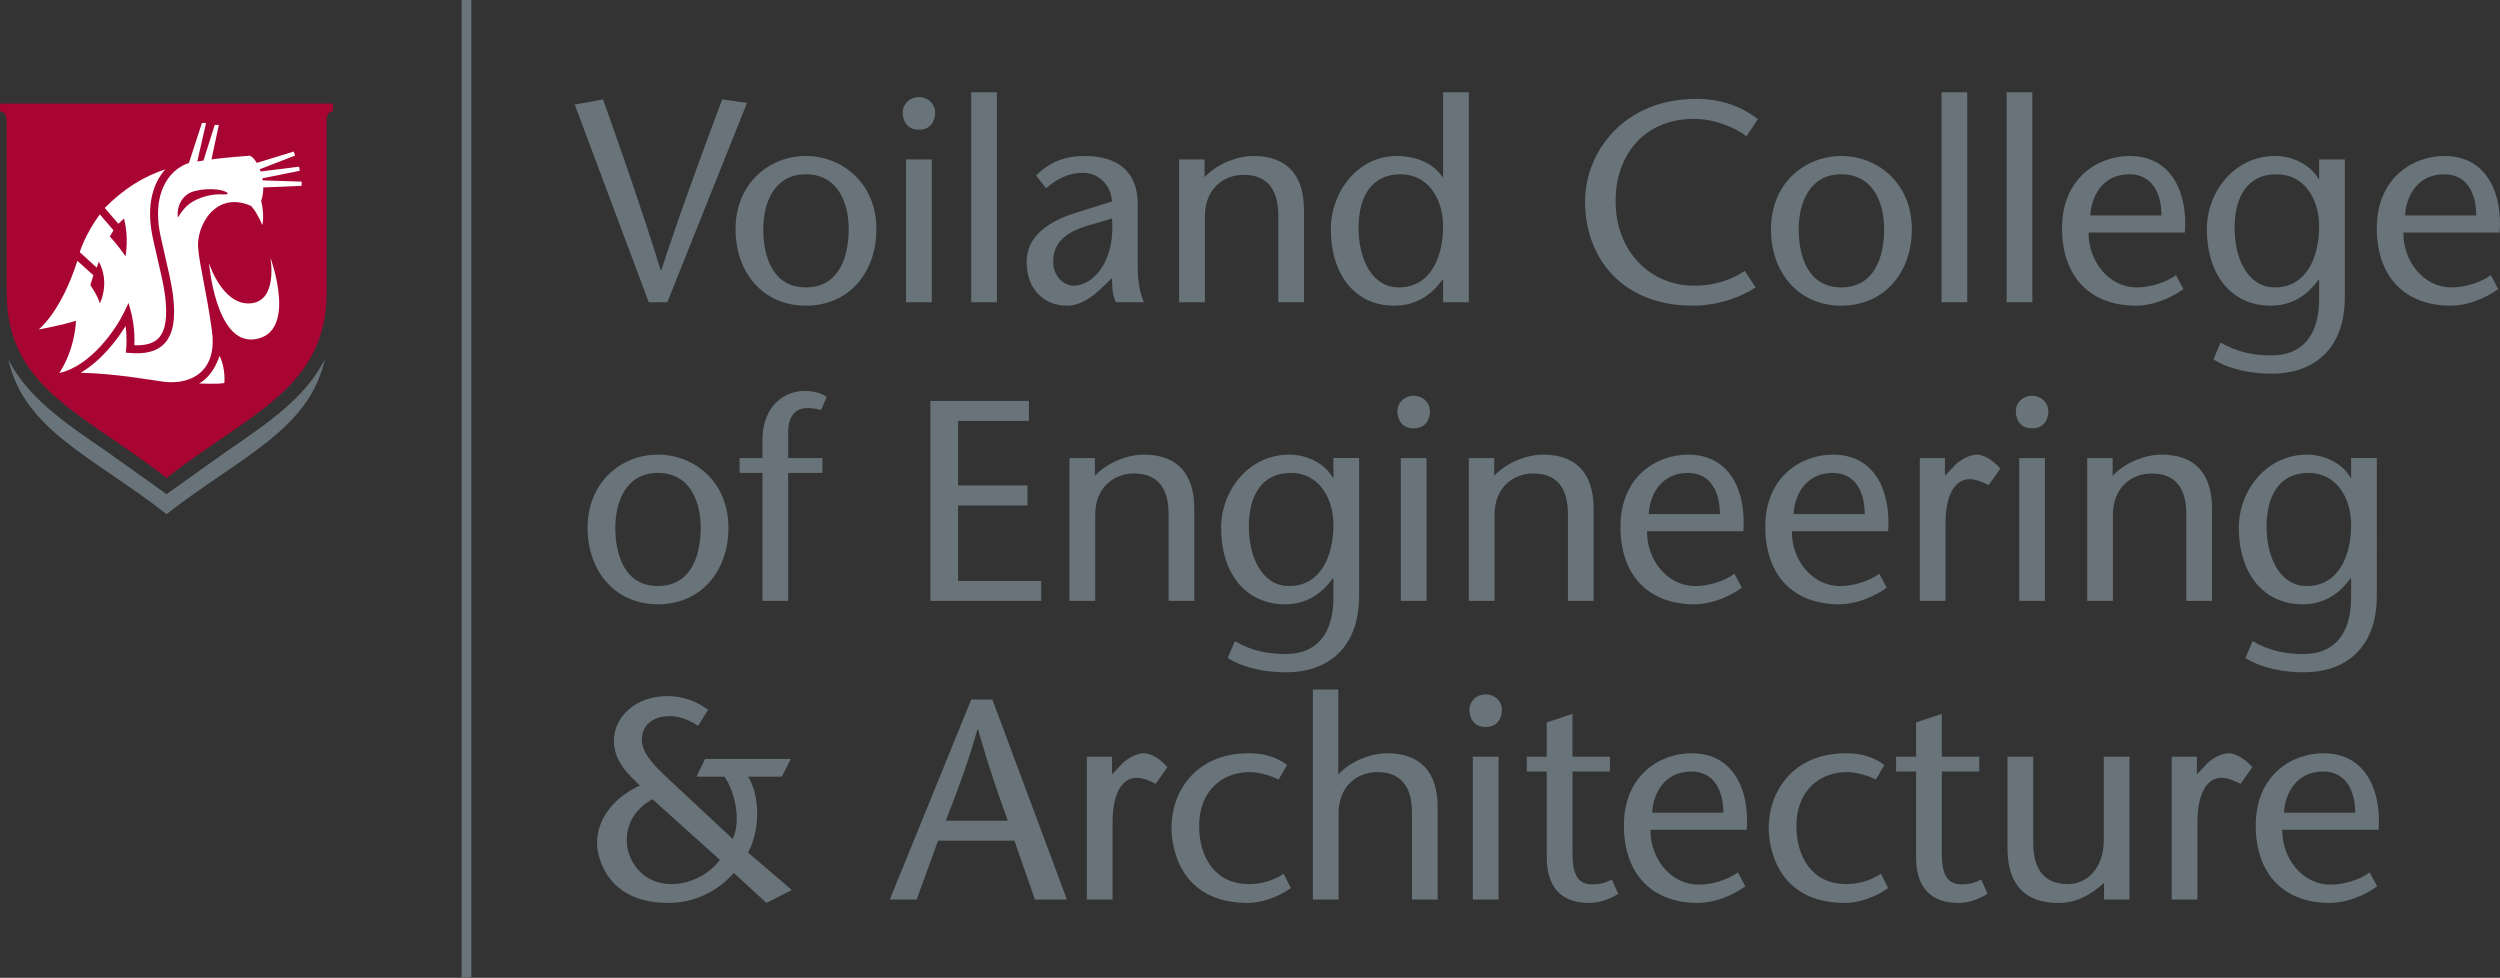 <?xml version="1.0" encoding="utf-8"?>
<!-- Generator: Adobe Illustrator 17.0.0, SVG Export Plug-In . SVG Version: 6.00 Build 0)  -->
<!DOCTYPE svg PUBLIC "-//W3C//DTD SVG 1.1//EN" "http://www.w3.org/Graphics/SVG/1.1/DTD/svg11.dtd">
<svg version="1.1" id="Layer_2" xmlns="http://www.w3.org/2000/svg" xmlns:xlink="http://www.w3.org/1999/xlink" x="0px" y="0px"
	 width="192.549px" height="75.31px" viewBox="0 0 192.549 75.31" enable-background="new 0 0 192.549 75.31" xml:space="preserve">
<rect x="0" y="0" width="192.549" height="75.31" fill="#333333" stroke="none"/>
<g>
	<path fill="#68737A" d="M49.966,23.28L44.267,8.054l2.179-0.396c1.496,4.203,2.971,8.427,4.444,13.157h0.044
		c1.54-4.73,3.125-8.955,4.687-13.157l1.915,0.264l-6.14,15.358H49.966z"/>
	<path fill="#68737A" d="M56.652,17.647c0-3.564,2.641-5.633,5.413-5.633c2.772,0,5.435,2.068,5.435,5.633
		c0,3.41-2.178,5.897-5.435,5.897C58.831,23.544,56.652,21.058,56.652,17.647z M58.787,17.647c0,2.068,0.704,4.488,3.278,4.488
		c2.597,0,3.301-2.42,3.301-4.488c0-1.98-0.814-4.225-3.301-4.225C59.601,13.423,58.787,15.667,58.787,17.647z"/>
	<path fill="#68737A" d="M69.522,8.648c0-0.55,0.462-1.166,1.254-1.166s1.254,0.616,1.254,1.166c0,0.594-0.285,1.342-1.254,1.342
		C69.809,9.99,69.522,9.242,69.522,8.648z M71.767,12.279V23.28h-1.98V12.279H71.767z"/>
	<path fill="#68737A" d="M74.802,23.28V7.108h1.98V23.28H74.802z"/>
	<path fill="#68737A" d="M84.944,22.092c-0.77,0.77-1.738,1.452-2.75,1.452c-1.849,0-3.125-1.32-3.125-3.388
		c0-1.915,1.629-3.125,3.917-3.807l2.662-0.836c-0.088-1.342-1.122-2.2-2.2-2.2c-1.276,0-2.09,0.528-2.883,1.188l-0.77-0.99
		c1.1-1.056,2.222-1.496,3.763-1.496c1.649,0,4.07,0.528,4.07,3.741v4.84c0,0.836,0.11,1.893,0.484,2.685h-2.156
		c-0.265-0.462-0.309-1.166-0.309-1.87L84.944,22.092z M83.756,17.383c-1.738,0.528-2.64,1.365-2.64,2.75
		c0,1.145,0.792,1.87,1.584,1.87c1.408,0,3.212-1.738,2.948-5.17L83.756,17.383z"/>
	<path fill="#68737A" d="M92.776,13.643c1.034-1.1,2.618-1.628,3.762-1.628c2.531,0,3.895,1.408,3.895,4.181v7.085h-1.979v-6.667
		c0-2.068-0.881-3.147-2.663-3.147c-1.562,0-2.992,1.078-2.992,3.19v6.623h-1.98V12.279h1.959V13.643z"/>
	<path fill="#68737A" d="M111.146,21.542h-0.044c-0.771,1.078-1.937,2.002-3.74,2.002c-2.971,0-4.863-2.376-4.863-5.897
		c0-2.86,2.068-5.633,5.083-5.633c1.496,0,2.839,0.572,3.521,1.628h0.044V7.108h1.98V23.28h-1.98V21.542z M111.146,17.427
		c0-2.068-1.122-4.004-3.278-4.004c-2.288,0-3.234,1.804-3.234,4.137c0,2.354,1.012,4.576,3.103,4.576
		C110.135,22.136,111.146,19.87,111.146,17.427z"/>
	<path fill="#68737A" d="M134.511,10.497c-0.727-0.594-2.377-1.342-4.027-1.342c-3.806,0-6.051,2.729-6.051,6.337
		c0,3.895,2.685,6.513,6.051,6.513c1.673,0,2.993-0.528,3.895-1.144l0.837,1.275c-1.034,0.704-2.86,1.408-4.841,1.408
		c-5.501,0-8.295-3.762-8.295-8.009c0-3.873,3.036-7.921,8.559-7.921c2.2,0,3.74,0.77,4.753,1.562L134.511,10.497z"/>
	<path fill="#68737A" d="M136.4,17.647c0-3.564,2.641-5.633,5.413-5.633c2.772,0,5.435,2.068,5.435,5.633
		c0,3.41-2.178,5.897-5.435,5.897C138.579,23.544,136.4,21.058,136.4,17.647z M138.535,17.647c0,2.068,0.704,4.488,3.278,4.488
		c2.597,0,3.301-2.42,3.301-4.488c0-1.98-0.814-4.225-3.301-4.225C139.349,13.423,138.535,15.667,138.535,17.647z"/>
	<path fill="#68737A" d="M149.535,23.28V7.108h1.98V23.28H149.535z"/>
	<path fill="#68737A" d="M154.55,23.28V7.108h1.98V23.28H154.55z"/>
	<path fill="#68737A" d="M160.864,17.912c-0.023,2.201,1.54,4.224,3.718,4.224c1.013,0,2.245-0.374,3.015-0.945l0.572,1.078
		c-1.145,0.813-2.509,1.275-3.652,1.275c-3.433,0-5.699-2.112-5.699-5.984c0-3.807,2.729-5.545,5.215-5.545
		c3.345,0,4.467,3.015,4.247,5.897H160.864z M166.475,16.591c0-1.716-0.726-3.168-2.464-3.168c-2.112,0-2.949,1.76-3.015,3.168
		H166.475z"/>
	<path fill="#68737A" d="M180.599,22.884c0,4.203-2.618,5.897-5.589,5.897c-1.628,0-3.257-0.309-4.533-1.101l0.551-1.298
		c1.342,0.771,2.574,0.99,3.938,0.99c2.267,0,3.652-1.452,3.652-4.335v-1.496h-0.044c-0.771,1.078-1.937,2.002-3.675,2.002
		c-3.036,0-4.929-2.376-4.929-5.897c0-2.86,2.112-5.633,5.259-5.633c1.32,0,2.729,0.66,3.345,1.782h0.044v-1.518h1.98V22.884z
		 M178.618,17.427c0-2.068-1.122-4.004-3.278-4.004c-2.288,0-3.234,1.804-3.234,4.137c0,2.354,1.012,4.576,3.103,4.576
		C177.606,22.136,178.618,19.87,178.618,17.427z"/>
	<path fill="#68737A" d="M185.107,17.912c-0.022,2.201,1.54,4.224,3.718,4.224c1.013,0,2.245-0.374,3.015-0.945l0.572,1.078
		c-1.144,0.813-2.509,1.275-3.652,1.275c-3.433,0-5.699-2.112-5.699-5.984c0-3.807,2.728-5.545,5.215-5.545
		c3.345,0,4.467,3.015,4.247,5.897H185.107z M190.718,16.591c0-1.716-0.726-3.168-2.464-3.168c-2.112,0-2.949,1.76-3.015,3.168
		H190.718z"/>
	<path fill="#68737A" d="M45.257,40.647c0-3.564,2.641-5.633,5.413-5.633c2.772,0,5.435,2.068,5.435,5.633
		c0,3.41-2.178,5.896-5.435,5.896C47.436,46.544,45.257,44.058,45.257,40.647z M47.392,40.647c0,2.068,0.704,4.488,3.278,4.488
		c2.597,0,3.301-2.42,3.301-4.488c0-1.98-0.814-4.225-3.301-4.225C48.205,36.423,47.392,38.667,47.392,40.647z"/>
	<path fill="#68737A" d="M58.722,46.28v-9.857h-1.761v-1.145h1.761v-1.342c0-2.948,1.98-3.828,3.213-3.828
		c0.571,0,1.254,0.109,1.738,0.462l-0.44,1.012c-0.33-0.088-0.639-0.154-1.078-0.154c-0.33,0-1.452,0.089-1.452,1.871v1.979h2.641
		v1.145h-2.641v9.857H58.722z"/>
	<path fill="#68737A" d="M79.248,32.418h-5.457v4.973h5.347v1.541h-5.347v5.809h6.403v1.54h-8.537V30.878h7.591V32.418z"/>
	<path fill="#68737A" d="M84.329,36.643c1.034-1.1,2.618-1.628,3.762-1.628c2.531,0,3.895,1.408,3.895,4.181v7.085h-1.979v-6.667
		c0-2.068-0.881-3.146-2.663-3.146c-1.562,0-2.992,1.078-2.992,3.19v6.623H82.37V35.278h1.959V36.643z"/>
	<path fill="#68737A" d="M104.68,45.884c0,4.203-2.618,5.897-5.589,5.897c-1.628,0-3.257-0.309-4.533-1.101l0.551-1.298
		c1.342,0.771,2.574,0.99,3.938,0.99c2.267,0,3.652-1.452,3.652-4.335v-1.496h-0.044c-0.771,1.078-1.937,2.002-3.675,2.002
		c-3.036,0-4.929-2.376-4.929-5.896c0-2.86,2.112-5.633,5.259-5.633c1.32,0,2.728,0.66,3.345,1.782h0.044v-1.519h1.98V45.884z
		 M102.699,40.428c0-2.068-1.122-4.005-3.278-4.005c-2.288,0-3.234,1.805-3.234,4.137c0,2.354,1.012,4.576,3.103,4.576
		C101.687,45.136,102.699,42.87,102.699,40.428z"/>
	<path fill="#68737A" d="M107.626,31.649c0-0.551,0.462-1.166,1.254-1.166s1.254,0.615,1.254,1.166c0,0.594-0.285,1.342-1.254,1.342
		C107.912,32.99,107.626,32.242,107.626,31.649z M109.87,35.278V46.28h-1.98V35.278H109.87z"/>
	<path fill="#68737A" d="M115.084,36.643c1.034-1.1,2.618-1.628,3.762-1.628c2.531,0,3.895,1.408,3.895,4.181v7.085h-1.979v-6.667
		c0-2.068-0.881-3.146-2.663-3.146c-1.562,0-2.992,1.078-2.992,3.19v6.623h-1.98V35.278h1.959V36.643z"/>
	<path fill="#68737A" d="M126.854,40.911c-0.022,2.201,1.54,4.225,3.718,4.225c1.013,0,2.245-0.374,3.015-0.945l0.572,1.078
		c-1.145,0.813-2.509,1.275-3.652,1.275c-3.433,0-5.699-2.112-5.699-5.984c0-3.807,2.729-5.545,5.215-5.545
		c3.345,0,4.467,3.015,4.247,5.897H126.854z M132.465,39.591c0-1.716-0.726-3.168-2.464-3.168c-2.112,0-2.949,1.76-3.015,3.168
		H132.465z"/>
	<path fill="#68737A" d="M138.008,40.911c-0.022,2.201,1.54,4.225,3.718,4.225c1.013,0,2.245-0.374,3.015-0.945l0.572,1.078
		c-1.145,0.813-2.509,1.275-3.652,1.275c-3.433,0-5.699-2.112-5.699-5.984c0-3.807,2.729-5.545,5.215-5.545
		c3.345,0,4.467,3.015,4.247,5.897H138.008z M143.618,39.591c0-1.716-0.726-3.168-2.464-3.168c-2.112,0-2.949,1.76-3.015,3.168
		H143.618z"/>
	<path fill="#68737A" d="M149.799,36.643l0.792-0.836c0.462-0.462,1.188-0.792,1.65-0.792c0.484,0,1.21,0.352,1.826,1.078
		l-0.902,1.276c-0.483-0.242-0.968-0.462-1.474-0.462c-1.013,0-1.849,1.012-1.849,3.454v5.919h-1.98V35.278h1.936V36.643z"/>
	<path fill="#68737A" d="M155.255,31.649c0-0.551,0.462-1.166,1.254-1.166c0.792,0,1.254,0.615,1.254,1.166
		c0,0.594-0.285,1.342-1.254,1.342C155.541,32.99,155.255,32.242,155.255,31.649z M157.499,35.278V46.28h-1.98V35.278H157.499z"/>
	<path fill="#68737A" d="M162.713,36.643c1.034-1.1,2.618-1.628,3.762-1.628c2.531,0,3.895,1.408,3.895,4.181v7.085h-1.98v-6.667
		c0-2.068-0.881-3.146-2.663-3.146c-1.562,0-2.992,1.078-2.992,3.19v6.623h-1.98V35.278h1.959V36.643z"/>
	<path fill="#68737A" d="M183.063,45.884c0,4.203-2.618,5.897-5.589,5.897c-1.628,0-3.257-0.309-4.533-1.101l0.551-1.298
		c1.342,0.771,2.574,0.99,3.938,0.99c2.267,0,3.652-1.452,3.652-4.335v-1.496h-0.044c-0.77,1.078-1.936,2.002-3.675,2.002
		c-3.036,0-4.929-2.376-4.929-5.896c0-2.86,2.112-5.633,5.259-5.633c1.32,0,2.729,0.66,3.345,1.782h0.044v-1.519h1.98V45.884z
		 M181.083,40.428c0-2.068-1.122-4.005-3.278-4.005c-2.288,0-3.234,1.805-3.234,4.137c0,2.354,1.012,4.576,3.103,4.576
		C180.071,45.136,181.083,42.87,181.083,40.428z"/>
	<path fill="#68737A" d="M56.435,64.615c0.639-1.298,0.22-3.565-0.638-4.796h-2.156l0.66-1.364h6.601l-0.682,1.364h-2.597
		c0.792,1.275,1.056,3.762,0,5.852l3.366,2.882l-1.958,0.99l-2.509-2.31c-1.188,1.342-2.926,2.31-5.061,2.31
		c-4.797,0-5.479-3.652-5.479-4.599c0-2.024,1.474-3.608,3.3-4.444c-0.857-0.814-2.002-1.87-2.002-3.454
		c0-1.805,1.65-3.433,4.114-3.433c1.167,0,2.179,0.352,3.146,1.056l-0.769,1.232c-0.374-0.242-1.232-0.748-2.179-0.748
		c-1.43,0-2.156,0.814-2.156,1.782c0,0.88,0.55,1.694,2.068,3.08L56.435,64.615z M50.252,61.558
		c-1.387,0.77-1.981,1.914-1.981,3.191c0,1.408,1.101,3.344,3.433,3.344c1.694,0,3.103-0.968,3.74-1.87L50.252,61.558z"/>
	<path fill="#68737A" d="M76.432,53.878l5.742,15.402H79.71l-1.584-4.532h-5.875l-1.65,4.532h-2.068l6.271-15.402H76.432z
		 M77.619,63.207c-0.77-2.134-1.518-4.269-2.288-7.041h-0.044c-0.792,2.772-1.606,4.907-2.442,7.041H77.619z"/>
	<path fill="#68737A" d="M85.648,59.643l0.792-0.836c0.462-0.462,1.188-0.792,1.65-0.792c0.484,0,1.21,0.352,1.826,1.078
		l-0.902,1.276c-0.483-0.242-0.968-0.462-1.474-0.462c-1.013,0-1.849,1.012-1.849,3.454v5.919h-1.98V58.278h1.937V59.643z"/>
	<path fill="#68737A" d="M99.422,68.4c-1.078,0.77-2.376,1.144-3.322,1.144c-5.215,0-5.875-4.269-5.875-5.786
		c0-2.751,1.826-5.743,5.963-5.743c1.122,0,2.135,0.286,2.948,0.902l-0.66,1.122c-0.638-0.309-1.452-0.572-2.266-0.572
		c-1.805,0-3.851,1.188-3.851,4.181c0,2.288,1.166,4.444,3.828,4.444c0.946,0,1.826-0.242,2.685-0.792L99.422,68.4z"/>
	<path fill="#68737A" d="M103.073,59.643c1.034-1.1,2.618-1.628,3.762-1.628c2.531,0,3.895,1.408,3.895,4.181v7.085h-1.979v-6.667
		c0-2.068-0.881-3.146-2.663-3.146c-1.561,0-2.992,1.078-2.992,3.19v6.623h-1.98V53.108h1.959V59.643z"/>
	<path fill="#68737A" d="M113.171,54.648c0-0.551,0.462-1.166,1.254-1.166s1.254,0.615,1.254,1.166c0,0.594-0.285,1.342-1.254,1.342
		C113.457,55.99,113.171,55.242,113.171,54.648z M115.415,58.278V69.28h-1.98V58.278H115.415z"/>
	<path fill="#68737A" d="M121.112,58.278h2.883v1.145h-2.883v6.226c0,1.541,0.309,2.465,1.519,2.465
		c0.726,0,1.144-0.176,1.518-0.374l0.483,1.1c-0.682,0.44-1.496,0.704-2.244,0.704c-2.2,0-3.257-1.275-3.257-3.521v-6.601h-1.54
		v-1.145h1.54v-2.64l1.98-0.66V58.278z"/>
	<path fill="#68737A" d="M127.119,63.911c-0.022,2.201,1.54,4.225,3.718,4.225c1.013,0,2.245-0.374,3.015-0.945l0.572,1.078
		c-1.145,0.813-2.509,1.275-3.652,1.275c-3.433,0-5.699-2.112-5.699-5.984c0-3.807,2.729-5.545,5.215-5.545
		c3.345,0,4.467,3.015,4.247,5.897H127.119z M132.729,62.591c0-1.716-0.726-3.168-2.464-3.168c-2.112,0-2.949,1.76-3.015,3.168
		H132.729z"/>
	<path fill="#68737A" d="M145.423,68.4c-1.078,0.77-2.376,1.144-3.322,1.144c-5.215,0-5.875-4.269-5.875-5.786
		c0-2.751,1.826-5.743,5.963-5.743c1.122,0,2.135,0.286,2.948,0.902l-0.66,1.122c-0.638-0.309-1.452-0.572-2.266-0.572
		c-1.805,0-3.851,1.188-3.851,4.181c0,2.288,1.166,4.444,3.828,4.444c0.946,0,1.826-0.242,2.685-0.792L145.423,68.4z"/>
	<path fill="#68737A" d="M149.558,58.278h2.883v1.145h-2.883v6.226c0,1.541,0.309,2.465,1.519,2.465
		c0.726,0,1.145-0.176,1.518-0.374l0.483,1.1c-0.682,0.44-1.496,0.704-2.244,0.704c-2.2,0-3.257-1.275-3.257-3.521v-6.601h-1.54
		v-1.145h1.54v-2.64l1.98-0.66V58.278z"/>
	<path fill="#68737A" d="M162.055,68.004c-1.122,0.969-2.112,1.54-3.543,1.54c-2.53,0-3.895-1.408-3.895-4.181v-7.085h1.98v6.645
		c0,2.068,0.88,3.168,2.662,3.168c1.519,0,2.772-1.254,2.772-3.388v-6.426h1.98V69.28h-1.958V68.004z"/>
	<path fill="#68737A" d="M169.203,59.643l0.792-0.836c0.462-0.462,1.189-0.792,1.65-0.792c0.484,0,1.21,0.352,1.826,1.078
		l-0.902,1.276c-0.483-0.242-0.968-0.462-1.474-0.462c-1.013,0-1.849,1.012-1.849,3.454v5.919h-1.98V58.278h1.936V59.643z"/>
	<path fill="#68737A" d="M175.782,63.911c-0.022,2.201,1.54,4.225,3.718,4.225c1.013,0,2.245-0.374,3.015-0.945l0.572,1.078
		c-1.145,0.813-2.509,1.275-3.652,1.275c-3.433,0-5.699-2.112-5.699-5.984c0-3.807,2.729-5.545,5.215-5.545
		c3.345,0,4.467,3.015,4.247,5.897H175.782z M181.393,62.591c0-1.716-0.726-3.168-2.464-3.168c-2.112,0-2.949,1.76-3.015,3.168
		H181.393z"/>
</g>
<g>
	<line fill="#68737A" x1="35.928" y1="-0.024" x2="35.928" y2="75.286"/>
	<rect x="35.553" y="-0.024" fill="#68737A" width="0.75" height="75.31"/>
</g>
<g>
	<path fill="#68737A" d="M17.445,34.769l-4.616,3.289L8.21,34.769c-3.283-2.244-6.098-4.17-7.571-7.094
		c1.216,5.481,6.575,7.531,12.19,11.924c5.613-4.393,10.972-6.443,12.188-11.924C23.543,30.599,20.729,32.524,17.445,34.769z"/>
	<path fill="#A90533" d="M0,7.976V8.55c0.357,0.125,0.475,0.236,0.512,0.758v13.243c0,7.365,5.995,9.313,12.319,14.26
		c6.325-4.947,12.321-6.896,12.321-14.26V9.158c0.047-0.399,0.175-0.498,0.496-0.608V7.976H0z"/>
	<g>
		<g>
			<g>
				<path fill="#FFFFFF" d="M15.325,29.536c0,0,1.024-0.437,1.586-2.132c0.494,1.034,0.365,2.095,0.365,2.095
					C16.822,29.601,15.325,29.536,15.325,29.536z"/>
				<path fill="#FFFFFF" d="M20.826,19.846c0,0,0.626,3.405-1.587,3.522c-2.135,0.111-3.141-3.101-3.141-3.101
					s0.516,6.278,3.509,5.863C22.978,25.667,20.826,19.846,20.826,19.846z"/>
			</g>
		</g>
		<path fill="#FFFFFF" d="M4.572,28.726c0.001,0,0.004,0,0.004,0c2.495-0.569,4.406-3.482,4.968-4.651L9.9,23.333l0.215,0.793
			c0.011,0.043,0.243,0.917,0.243,2.073c0,0.127-0.004,0.258-0.011,0.391c0.861,0.032,1.476-0.142,1.858-0.54
			c0.548-0.567,0.713-1.641,0.508-3.283c-0.1-0.786-0.39-2.037-0.648-3.139c-0.132-0.565-0.256-1.098-0.331-1.476
			c-0.481-2.413,0.116-3.91,0.702-4.742c0.093-0.131,0.193-0.253,0.299-0.372c-1.727,0.582-3.176,1.484-4.669,2.977l1.051,1.22
			l0.43-0.404c0.406,1.515,0.114,2.909,0.114,2.909c-0.553-0.842-1.205-1.525-1.205-1.525l0.285-0.479l-0.947-1.1l-0.109-0.125
			c-1.165,1.601-1.541,2.909-1.541,2.909l0.825,0.756l0.482,0.436l0.161-0.464c0.889,1.663,0.077,3.218,0.077,3.218
			c-0.145-0.567-0.73-1.405-0.73-1.405l0.23-0.763L5.96,20.089c-1.278,3.996-2.986,5.29-2.986,5.29s1.848-0.333,2.877-0.679
			C5.851,24.7,5.822,26.805,4.572,28.726z"/>
		<path fill="#FFFFFF" d="M23.228,14.312l-2.952,0.125c0.002,0.348-0.045,0.7-0.157,1.033c0.275,1.206,0.084,1.861,0.084,1.861
			c-0.494-1.149-0.87-1.47-0.87-1.47c-2.711-1.205-4.234,1.519-4.071,3.276c0.133,1.446,0.657,3.362,1.065,6.368
			c0.344,2.531-0.936,3.625-2.41,3.875c-0.032,0.005-0.064,0.011-0.097,0.017c-0.009,0-0.016,0-0.024,0.003
			c-0.239,0.03-0.492,0.043-0.762,0.036c-0.008-0.002-0.019-0.002-0.027-0.002c-0.03,0-0.058-0.004-0.088-0.004
			c-0.114-0.007-0.228-0.018-0.34-0.033c-1.147-0.158-3.714-0.625-6.365-0.689c1.56-0.91,2.78-2.487,3.46-3.604
			c0.04,0.309,0.072,0.688,0.072,1.104c0,0.207-0.007,0.426-0.028,0.647l-0.025,0.305l0.305,0.025
			c1.221,0.107,2.086-0.126,2.65-0.709c0.692-0.722,0.905-1.923,0.671-3.785c-0.101-0.816-0.398-2.084-0.657-3.201
			c-0.129-0.559-0.251-1.089-0.326-1.455c-0.438-2.202,0.086-3.539,0.603-4.271c0.404-0.574,0.963-0.995,1.574-1.197
			c0.012-0.002,0.023-0.004,0.033-0.006l1.008-3.094h0.317l-0.677,2.973c0.156-0.026,0.315-0.051,0.477-0.077l0.87-2.742h0.314
			l-0.569,2.656c0.9-0.116,1.878-0.207,2.961-0.286c0.176,0.071,0.364,0.273,0.531,0.556l2.842-0.875l0.106,0.308l-2.716,1.053
			c0.021,0.056,0.042,0.114,0.059,0.174l2.97-0.37l0.049,0.318l-2.881,0.576c0.011,0.054,0.02,0.107,0.028,0.161l2.997,0.097
			L23.228,14.312z M14.674,15.64c0.596-0.417,1.608-0.739,2.56-0.666c0.24,0.019,0.444-0.045,0.185-0.183
			c-0.711-0.374-2.368-0.247-2.954,0.152c-0.939,0.64-0.78,1.781-0.759,1.809C13.893,16.426,14.21,15.964,14.674,15.64z"/>
	</g>
</g>
</svg>
